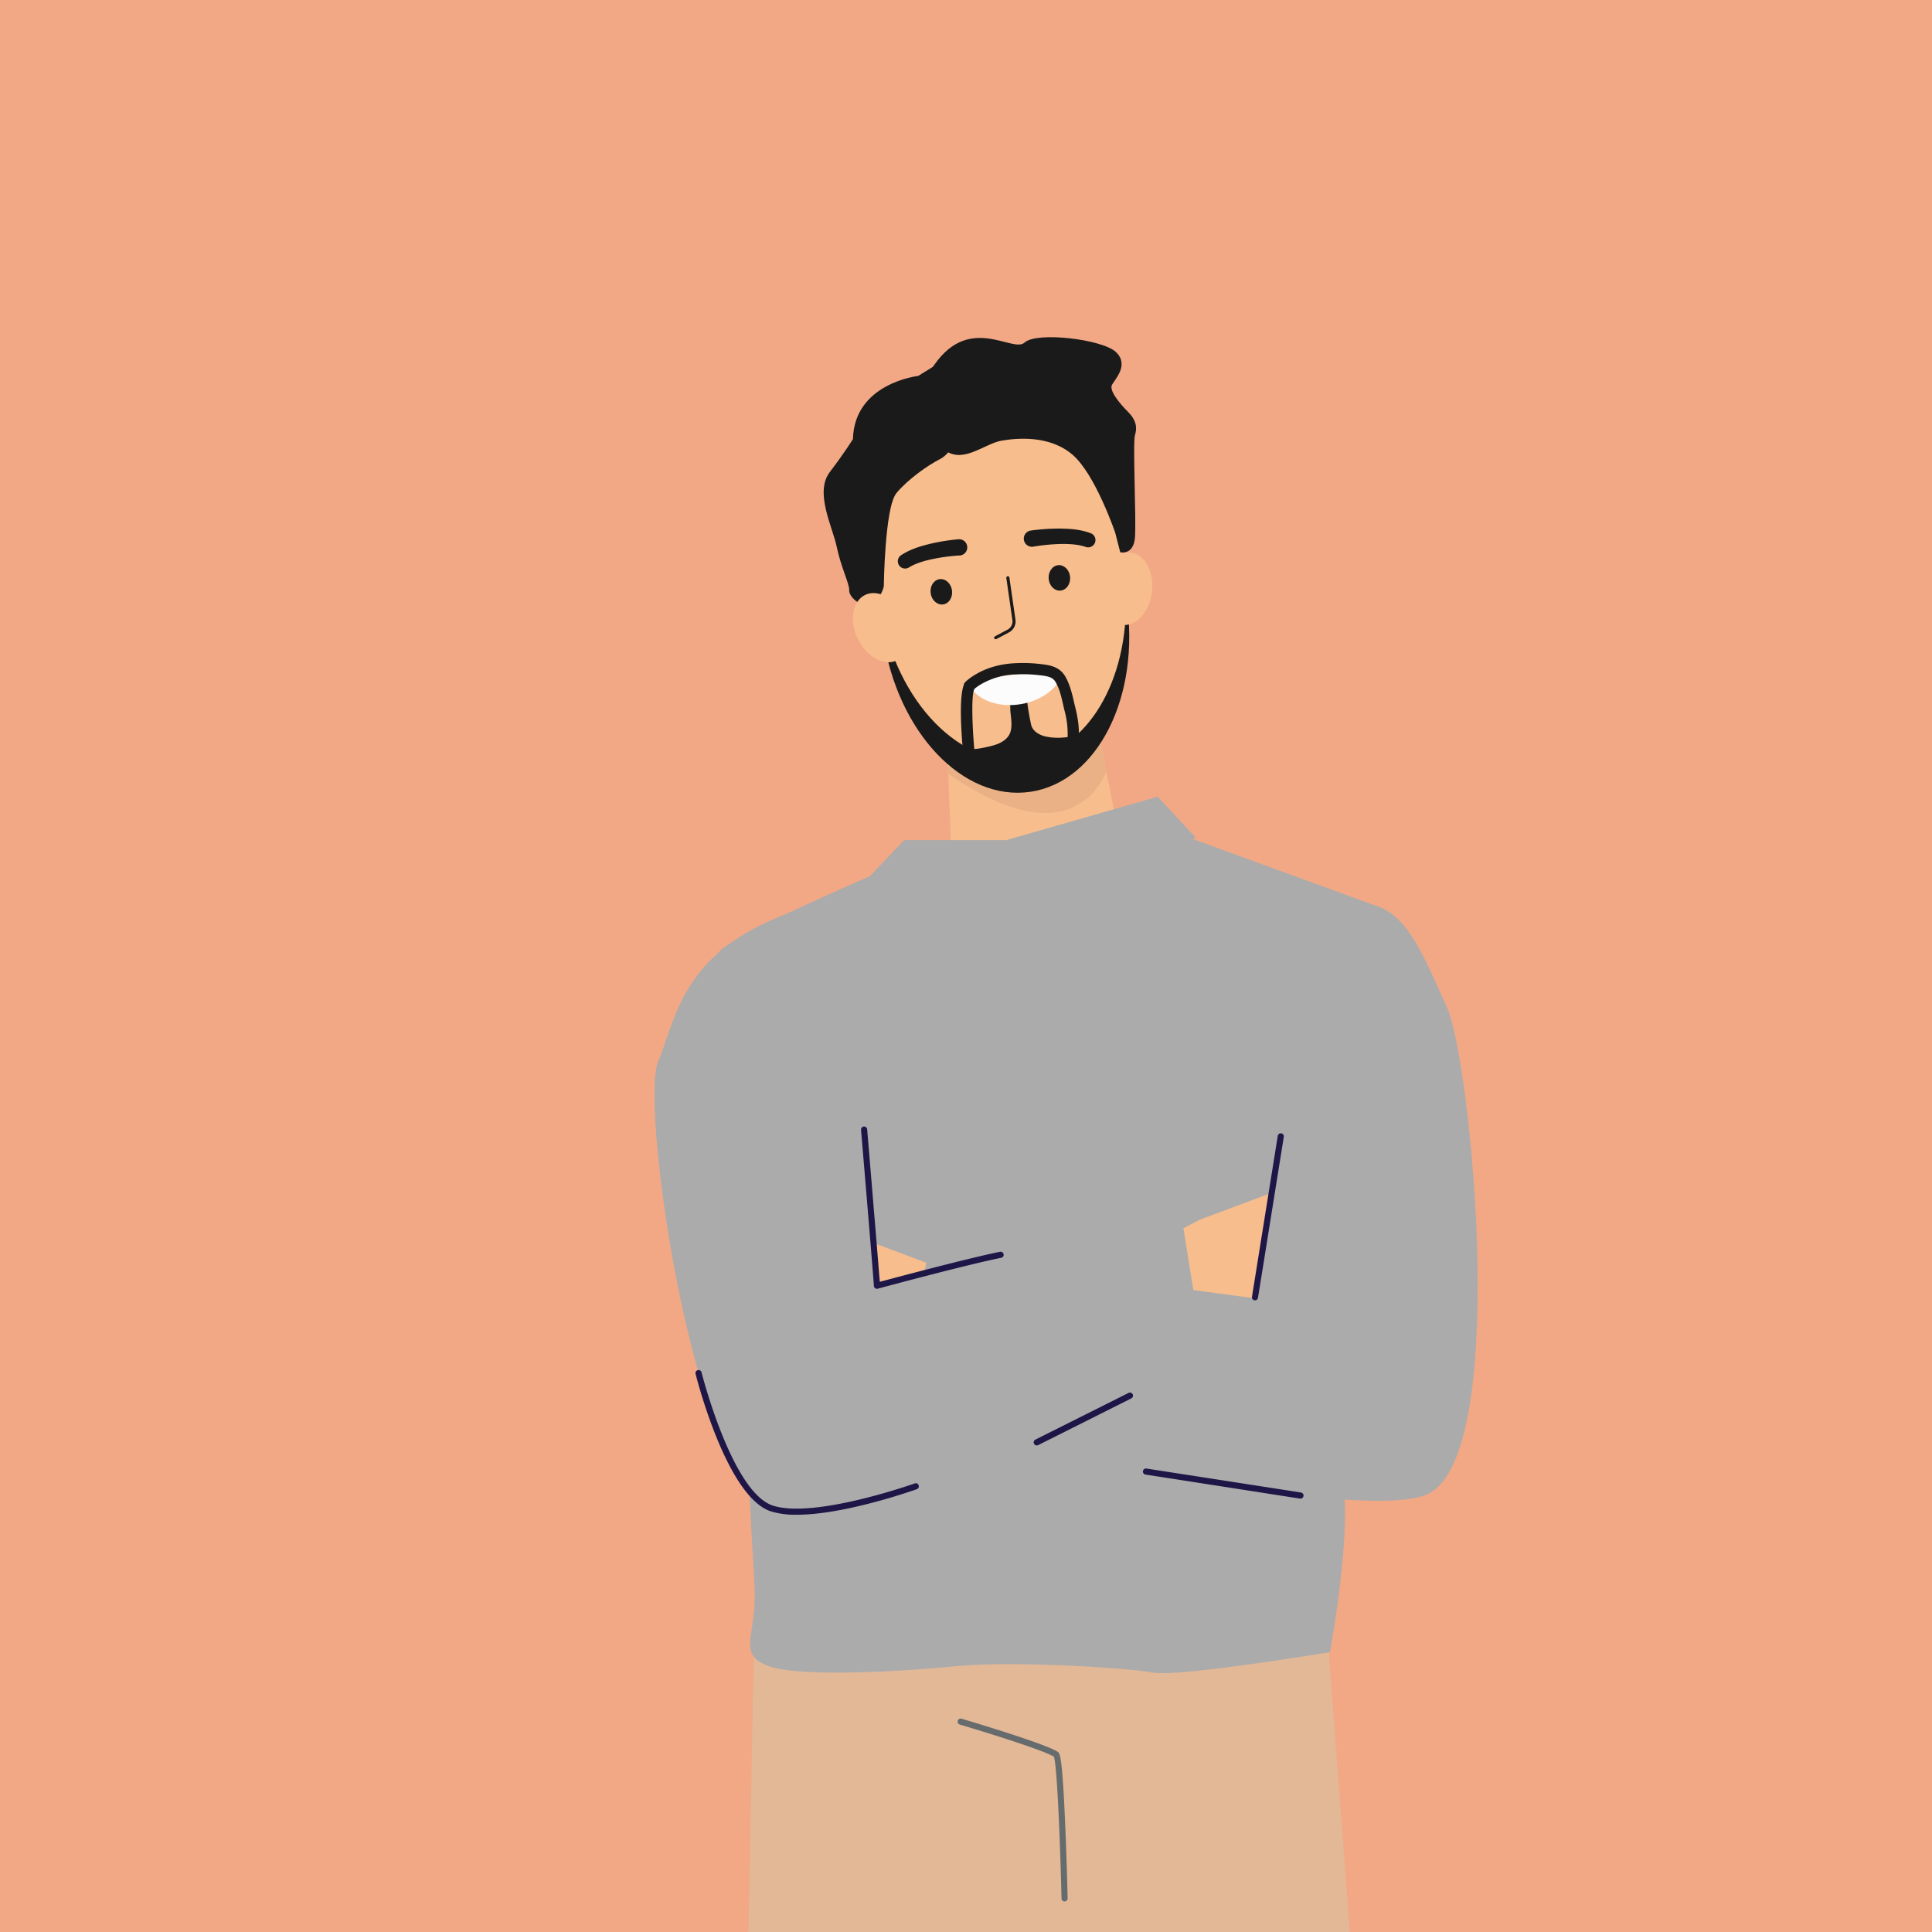 <svg id="Layer_1" data-name="Layer 1" xmlns="http://www.w3.org/2000/svg" viewBox="0 0 1261.8 1261.8"><defs><style>.cls-1{fill:#f2a885;}.cls-2{fill:#e2b897;}.cls-3{fill:#f8bd8c;}.cls-4{fill:#ababab;}.cls-5{fill:#eab186;}.cls-6{fill:#1a1a1a;}.cls-7{fill:#fcfcfc;}.cls-8{fill:#666b6d;}.cls-9{fill:#1d1647;}</style></defs><rect class="cls-1" width="1261.8" height="1261.8"/><path class="cls-2" d="M882.74,1278.39h-394l7-193.34.21-5.84,0-1.22,324-14.81,46.53-2.12,1.35,18,5.94,79.36v.11l2.15,28.83h0l1,12.55Z"/><path class="cls-2" d="M695,1278.39H488.55l3.71-196.48.08-3.92,3.54,1.22,37.76,13,93.82,32.23.15,0,62.14,21.34Z"/><polygon class="cls-3" points="735.4 568.36 622.15 581.63 619.37 505.38 619.18 500.13 618.81 490.1 711.47 479.24 717.5 478.54 722.56 503.96 735.4 568.36"/><path class="cls-4" d="M604.71,556.64s-132,55-135.62,66-18.33,42.15-18.33,42.15,64.15,155.79,47.65,208.94-5.5,141.12-5.5,168.61-11,38.49,9.17,45.82,86.14,3.66,122.79,0,111.8,1.13,128.29,4.23S868.63,1079,868.63,1079s12.83-69.64,9.16-104.46,1.32-117.3.66-130.13,6.28-18.32.06-49.48,24.94-201.6,24.94-201.6L751.33,537.86Z"/><polygon class="cls-4" points="673.63 550.21 654.6 613.86 570.86 571.6 591.15 550.21 673.63 550.21"/><path class="cls-4" d="M655.52,616l-87.14-44,22.13-23.32h85.13Zm-82.19-44.83,80.34,40.54,17.94-60H591.8Z"/><polygon class="cls-4" points="657.3 550.21 682.96 613.86 778.49 546.6 755.67 522 657.3 550.21"/><path class="cls-4" d="M682.28,616.17l-27-66.94,100.86-28.92,24.6,26.52Zm-23-65,24.33,60.35,92.57-65.18-21-22.66Z"/><path class="cls-4" d="M516.07,595.55s56.38,21.84,51.21,242.94l205.39-47.14,25.18,104S572.45,992.94,514,991.32s-96.36-268.26-84.31-297.53,15.36-70.94,84.18-97Z"/><polygon class="cls-3" points="783.54 796.62 836.46 776.82 823.33 856.72 781.97 858.79 772.91 802.21 783.54 796.62 783.54 796.62"/><polygon class="cls-3" points="618.55 829.76 575.31 839.73 573.58 829.25 570.73 811.87 573.69 812.98 618.55 829.76 618.55 829.76"/><path class="cls-4" d="M855.46,607,821.57,848.22,606.38,819.28,581,925.39s291.45,70.75,349,51.45,30.5-284.57,15.26-318.35-25.56-60.17-45.88-66.6S855.46,607,855.46,607Z"/><path class="cls-5" d="M722.56,504c-4.53,10.39-12.42,20-24.63,24.43-26.92,9.67-60.6-10.54-78.56-23l-.19-5.25c1.55.24,3.31.46,5.28.62,11.87,1,29.57.67,51.83-4.9,15.93-4,27.31-10.42,35.18-16.61l6-.7Z"/><path class="cls-3" d="M735.68,380.11c4.94,62.47-24.58,115.89-70.45,119.51s-87.06-44.07-92-106.54S601.47,277,647.34,273.4,730.74,317.63,735.68,380.11Z"/><path class="cls-6" d="M673,517.13c-43.91,6.52-86.94-38.86-96.18-101.24-.88-6-1.39-11.95-1.69-17.82,10.27,60.63,52.64,104.25,95.75,97.87,39.58-5.86,66.27-51.9,64.36-106.66.22,1,.37,2.05.52,3.07C745,454.74,716.88,510.6,673,517.13Z"/><path class="cls-6" d="M607.77,242s-.53,46.43,11,53.15,24.78-5.5,35.27-7.33,31.75-3.64,46.63,9.33S728.37,348,728.37,348l3.26,12.68s8.71,2.19,9.62-9.72-1.53-61.86,0-66.75.92-9.77-4.58-15.27-12.52-14-10.39-17.71,11.31-13.14,2.45-21.39-51.62-13.44-59.57-6.11S631.59,202.92,607.77,242Z"/><path class="cls-6" d="M599.67,245.53s-41.69,4.59-42.61,41.24c0,0-5,8.25-15.12,21.54s1.83,35.73,4.58,49,8.4,24.29,8.1,28.26,7.32,11.6,14.2,8.55,8.4-11.21,8.4-11.21.61-51.72,8.25-60.88,20.62-18.17,28.1-22,9.16-11,9.16-11.91-9.46-51-9.46-51Z"/><path class="cls-3" d="M590.5,402.57c5.74,11.81,3.63,24.67-4.71,28.73s-19.77-2.23-25.51-14-3.64-24.67,4.71-28.73S584.75,390.76,590.5,402.57Z"/><path class="cls-3" d="M752.37,386.42c-1.5,13-10.19,22.76-19.41,21.7s-15.47-12.49-14-25.54,10.19-22.77,19.41-21.71S753.87,373.37,752.37,386.42Z"/><path class="cls-6" d="M626.59,362.79a124,124,0,0,0-17.4,2.31c-5.66,1.18-11.32,2.87-15.55,5.5l-.22.13a4.76,4.76,0,0,1-5.12-8c6.12-4,12.42-5.88,18.66-7.44a133.44,133.44,0,0,1,18.95-3.09,5.32,5.32,0,0,1,1,10.6h-.31Z"/><path class="cls-6" d="M621.74,385.48c.67,4.55-1.89,8.71-5.73,9.27s-7.5-2.66-8.17-7.21,1.89-8.71,5.73-9.27S621.06,380.93,621.74,385.48Z"/><path class="cls-6" d="M675,357a123.94,123.94,0,0,1,17.47-1.71c5.77-.12,11.68.24,16.39,1.84l.24.08a4.77,4.77,0,0,0,3.17-9c-6.88-2.53-13.43-2.9-19.87-3a134,134,0,0,0-19.15,1.29,5.32,5.32,0,0,0,1.44,10.55l.14,0Z"/><path class="cls-6" d="M684.89,378c.37,4.59,3.81,8.05,7.68,7.73s6.7-4.29,6.32-8.88-3.81-8-7.68-7.73S684.51,373.42,684.89,378Z"/><path class="cls-6" d="M632.2,488.6c2.41,1.64,10.8-.38,13.51-1,4.62-1,9.91-2.74,12.8-6.74,3.31-4.58,1.78-11.48,1.36-16.7-.11-1.49.14-5.61-1.09-6.84L671,455.54c-1.09.16,2.15,17.22,2.67,18.61,1.37,3.72,5.11,5.82,8.78,6.75a38.13,38.13,0,0,0,12,.79c1-.07,10.43-.88,10.51-1.87a3.68,3.68,0,0,1-1.27,2.12,239.55,239.55,0,0,1-19.82,17.58s-32.38,2.75-33.3,1.83S632.23,488.63,632.2,488.6Z"/><path class="cls-7" d="M692.5,443.62c-4.25,7.55-13.27,13.85-24.63,16.05-15.1,2.94-29.18-2.2-34.6-11.73,0-.14.14-.29.29-.44a37.15,37.15,0,0,1,6-4.17l44.35-5.28C687.37,438.78,690.45,440.1,692.5,443.62Z"/><path class="cls-6" d="M629.33,494.65c-1-9.24-3.59-38.8.27-47.6v-.6l1.31-1.49a40.63,40.63,0,0,1,6.89-4.84c7.19-4.22,16.15-6.64,25.83-7a98.1,98.1,0,0,1,15.6.53l1.24.15c1.43.17,2.84.34,4.24.65,3.55.75,8,2.27,11,7.3,3,5.21,4.35,10.83,5.61,16.26.32,1.4.65,2.8,1,4.18,2.12,8.46,2.78,15.62,2.07,22.54l-7.28-.74a57.58,57.58,0,0,0-1.89-20c-.36-1.42-.7-2.87-1-4.32-1.19-5.13-2.32-10-4.81-14.22-1.2-2.07-2.93-3.15-6.17-3.84-1.19-.26-2.35-.39-3.54-.53l-1.28-.15a91.16,91.16,0,0,0-14.41-.49,48,48,0,0,0-22.51,6,33,33,0,0,0-5.11,3.49l0,.08c-2.14,3.27-1.54,25.31.36,43.84Z"/><path class="cls-6" d="M650.28,417.49a1,1,0,0,1-.89-.53,1,1,0,0,1,.42-1.36l7.88-4.19a6.16,6.16,0,0,0,3.55-6.15l-4-27.77a1,1,0,0,1,2-.29l4,27.77a8.1,8.1,0,0,1-4.59,8.2l-7.88,4.2A1,1,0,0,1,650.28,417.49Z"/><path class="cls-8" d="M695.29,1241.87a2,2,0,0,1-2-1.95c-.78-33.11-2.81-86.9-5-92.65-7.27-4.33-43.16-15.54-61.42-20.94a2,2,0,0,1,1.13-3.84c2.22.66,54.34,16.12,62.82,21.64,1.32.86,3,1.93,4.94,49.45,1,23,1.5,46,1.51,46.25a2,2,0,0,1-1.95,2ZM688.21,1147Z"/><path class="cls-9" d="M572.73,841.73a2,2,0,0,1-1.17-.38,2,2,0,0,1-.82-1.52c-.29-6-8.31-101-8.39-101.91a2,2,0,0,1,4-.33c.31,3.64,7,83.57,8.23,99.58,11.2-3,59.35-15.82,78.61-19.63a2,2,0,0,1,.78,3.92c-21.63,4.28-80.12,20-80.71,20.2A1.81,1.81,0,0,1,572.73,841.73Z"/><path class="cls-9" d="M520.34,989.29a55.35,55.35,0,0,1-16.9-2.22c-28.7-9.4-48.33-86.51-49.15-89.79a2,2,0,0,1,3.88-1c.2.78,19.9,78.24,46.51,87,27,8.85,92.1-14.22,92.75-14.45a2,2,0,0,1,1.35,3.77C596.51,973.4,551.66,989.29,520.34,989.29Z"/><path class="cls-9" d="M677.11,944a2,2,0,0,1-.9-3.79l60.87-30.5a2,2,0,0,1,1.79,3.58L678,943.83A2,2,0,0,1,677.11,944Z"/><path class="cls-9" d="M819.64,849.24l-.32,0a2,2,0,0,1-1.65-2.29L834.49,742a2,2,0,1,1,3.94.63L821.62,847.55A2,2,0,0,1,819.64,849.24Z"/><path class="cls-9" d="M849.2,978.72l-.31,0L748.07,963.05a2,2,0,0,1,.61-3.95L849.5,974.75a2,2,0,0,1-.3,4Z"/></svg>